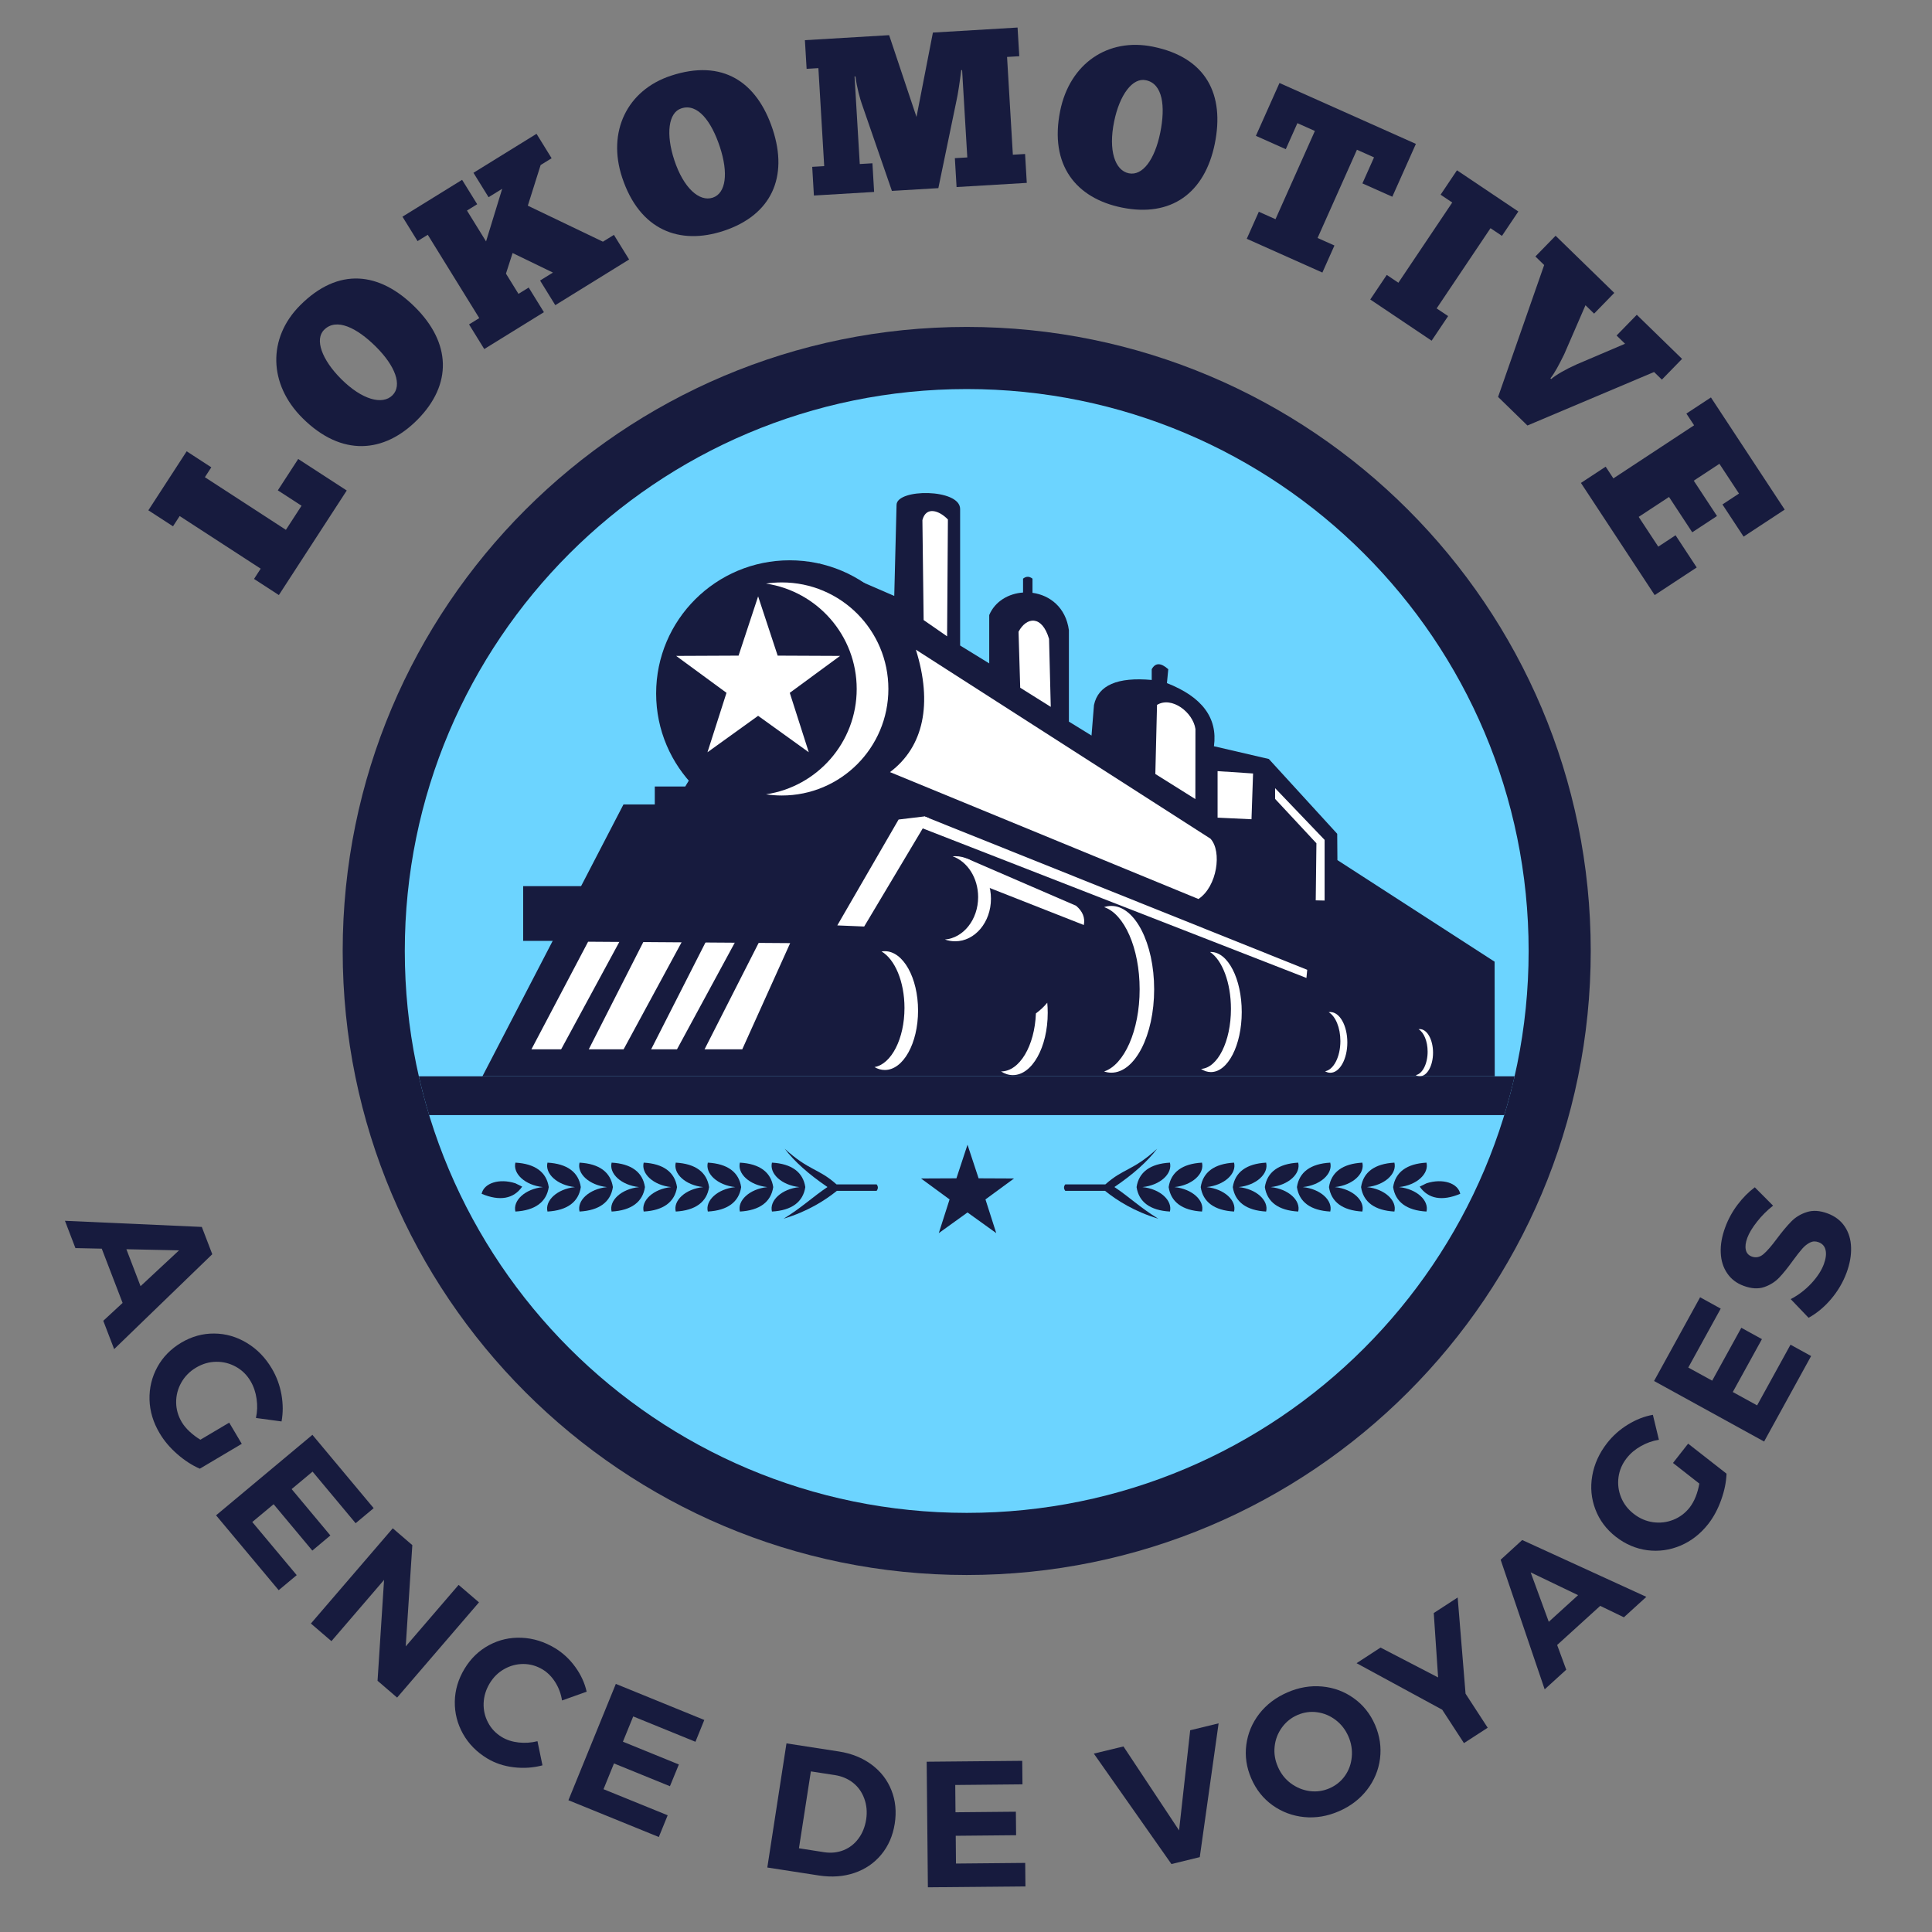 <svg xmlns="http://www.w3.org/2000/svg" xmlns:xlink="http://www.w3.org/1999/xlink" width="500" zoomAndPan="magnify" viewBox="0 0 375 375" height="500" preserveAspectRatio="xMidYMid meet" version="1.0"><rect x="0" y="0" width="375" height="375" fill="#808080" stroke="none"/><defs><g/><clipPath id="4414c73cac"><path d="M 66.516 63.457 L 308.766 63.457 L 308.766 305.707 L 66.516 305.707 Z M 66.516 63.457 " clip-rule="nonzero"/></clipPath></defs><g fill="#171b3e" fill-opacity="1"><g transform="translate(12.656, 237.068)"><g><path d="M 9.5 24.797 L 7.391 19.297 L 11.141 15.828 L 7.094 5.297 L 1.984 5.188 L -0.047 -0.109 L 26.516 1.078 L 28.547 6.375 Z M 22.094 5.625 L 11.875 5.406 L 14.625 12.578 Z M 22.094 5.625 "/></g></g></g><g fill="#171b3e" fill-opacity="1"><g transform="translate(24.208, 266.026)"><g><path d="M 20.281 10.109 L 22.719 14.219 L 14.578 19.047 C 13.098 18.41 11.641 17.469 10.203 16.219 C 8.773 14.969 7.633 13.617 6.781 12.172 C 5.531 10.078 4.875 7.898 4.812 5.641 C 4.758 3.379 5.266 1.273 6.328 -0.672 C 7.398 -2.629 8.953 -4.211 10.984 -5.422 C 13.004 -6.617 15.129 -7.207 17.359 -7.188 C 19.598 -7.176 21.707 -6.57 23.688 -5.375 C 25.664 -4.188 27.285 -2.531 28.547 -0.406 C 29.473 1.156 30.098 2.844 30.422 4.656 C 30.742 6.477 30.75 8.219 30.438 9.875 L 25.469 9.203 C 25.738 7.992 25.781 6.754 25.594 5.484 C 25.414 4.211 25.023 3.066 24.422 2.047 C 23.703 0.828 22.75 -0.102 21.562 -0.75 C 20.375 -1.406 19.102 -1.723 17.75 -1.703 C 16.395 -1.691 15.098 -1.316 13.859 -0.578 C 12.629 0.148 11.672 1.117 10.984 2.328 C 10.305 3.535 9.973 4.816 9.984 6.172 C 9.992 7.523 10.359 8.805 11.078 10.016 C 11.453 10.641 11.957 11.25 12.594 11.844 C 13.227 12.438 13.926 12.961 14.688 13.422 Z M 20.281 10.109 "/></g></g></g><g fill="#171b3e" fill-opacity="1"><g transform="translate(40.217, 292.062)"><g><path d="M 1.719 2.062 L 20.422 -13.562 L 32.312 0.672 L 28.812 3.594 L 20.453 -6.422 L 16.391 -3.031 L 23.906 5.969 L 20.406 8.906 L 12.891 -0.094 L 8.75 3.359 L 17.375 13.672 L 13.875 16.594 Z M 1.719 2.062 "/></g></g></g><g fill="#171b3e" fill-opacity="1"><g transform="translate(58.313, 313.376)"><g><path d="M 20.438 6.188 L 30.703 -5.75 L 34.656 -2.359 L 18.766 16.125 L 14.969 12.859 L 16.234 -6.719 L 6.016 5.172 L 2.031 1.75 L 17.922 -16.734 L 21.719 -13.469 Z M 20.438 6.188 "/></g></g></g><g fill="#171b3e" fill-opacity="1"><g transform="translate(83.043, 333.919)"><g><path d="M 26.047 -3.859 C 25.848 -5.141 25.414 -6.312 24.75 -7.375 C 24.082 -8.445 23.258 -9.281 22.281 -9.875 C 21.102 -10.582 19.852 -10.938 18.531 -10.938 C 17.219 -10.938 15.984 -10.609 14.828 -9.953 C 13.672 -9.305 12.727 -8.379 12 -7.172 C 11.27 -5.953 10.879 -4.672 10.828 -3.328 C 10.785 -1.992 11.07 -0.742 11.688 0.422 C 12.301 1.598 13.195 2.539 14.375 3.25 C 15.312 3.812 16.395 4.16 17.625 4.297 C 18.863 4.43 20.082 4.348 21.281 4.047 L 22.25 8.734 C 20.445 9.211 18.586 9.336 16.672 9.109 C 14.766 8.879 13.055 8.312 11.547 7.406 C 9.492 6.164 7.922 4.57 6.828 2.625 C 5.734 0.676 5.203 -1.406 5.234 -3.625 C 5.266 -5.852 5.895 -7.984 7.125 -10.016 C 8.332 -12.016 9.914 -13.539 11.875 -14.594 C 13.832 -15.645 15.938 -16.125 18.188 -16.031 C 20.445 -15.938 22.613 -15.266 24.688 -14.016 C 26.207 -13.098 27.516 -11.883 28.609 -10.375 C 29.703 -8.875 30.441 -7.27 30.828 -5.562 Z M 26.047 -3.859 "/></g></g></g><g fill="#171b3e" fill-opacity="1"><g transform="translate(107.845, 348.407)"><g><path d="M 2.484 1.016 L 11.688 -21.562 L 28.859 -14.562 L 27.141 -10.328 L 15.062 -15.25 L 13.062 -10.344 L 23.922 -5.922 L 22.188 -1.703 L 11.328 -6.125 L 9.297 -1.125 L 21.75 3.938 L 20.031 8.156 Z M 2.484 1.016 "/></g></g></g><g fill="#171b3e" fill-opacity="1"><g transform="translate(133.296, 358.121)"><g/></g></g><g fill="#171b3e" fill-opacity="1"><g transform="translate(146.279, 362.076)"><g><path d="M 16.578 -22.109 C 19.035 -21.723 21.148 -20.867 22.922 -19.547 C 24.691 -18.223 25.969 -16.566 26.75 -14.578 C 27.539 -12.598 27.754 -10.441 27.391 -8.109 C 27.023 -5.773 26.156 -3.773 24.781 -2.109 C 23.414 -0.453 21.68 0.734 19.578 1.453 C 17.473 2.172 15.164 2.336 12.656 1.953 L 2.656 0.406 L 6.375 -23.688 Z M 13.703 -2.562 C 15.035 -2.363 16.285 -2.492 17.453 -2.953 C 18.617 -3.422 19.582 -4.172 20.344 -5.203 C 21.113 -6.234 21.613 -7.473 21.844 -8.922 C 22.062 -10.359 21.941 -11.703 21.484 -12.953 C 21.035 -14.203 20.316 -15.223 19.328 -16.016 C 18.336 -16.805 17.156 -17.312 15.781 -17.531 L 11.109 -18.25 L 8.797 -3.328 Z M 13.703 -2.562 "/></g></g></g><g fill="#171b3e" fill-opacity="1"><g transform="translate(177.414, 366.355)"><g><path d="M 2.688 -0.031 L 2.453 -24.406 L 21 -24.578 L 21.047 -20.016 L 8 -19.891 L 8.047 -14.594 L 19.766 -14.703 L 19.812 -10.141 L 8.094 -10.031 L 8.141 -4.641 L 21.578 -4.766 L 21.625 -0.203 Z M 2.688 -0.031 "/></g></g></g><g fill="#171b3e" fill-opacity="1"><g transform="translate(204.642, 365.483)"><g/></g></g><g fill="#171b3e" fill-opacity="1"><g transform="translate(218.062, 364.062)"><g><path d="M 9.312 -2.25 L -5.75 -23.688 L 0 -25.078 L 10.797 -8.781 L 12.953 -28.219 L 18.469 -29.562 L 14.812 -3.594 Z M 9.312 -2.25 "/></g></g></g><g fill="#171b3e" fill-opacity="1"><g transform="translate(246.876, 356.787)"><g><path d="M 3.016 -28.297 C 5.242 -29.266 7.488 -29.645 9.75 -29.438 C 12.02 -29.227 14.062 -28.473 15.875 -27.172 C 17.695 -25.879 19.078 -24.156 20.016 -22 C 20.941 -19.852 21.266 -17.664 20.984 -15.438 C 20.703 -13.219 19.863 -11.203 18.469 -9.391 C 17.07 -7.586 15.258 -6.203 13.031 -5.234 C 10.789 -4.254 8.535 -3.875 6.266 -4.094 C 4.004 -4.32 1.961 -5.082 0.141 -6.375 C -1.68 -7.676 -3.062 -9.41 -4 -11.578 C -4.938 -13.734 -5.258 -15.914 -4.969 -18.125 C -4.676 -20.344 -3.836 -22.348 -2.453 -24.141 C -1.066 -25.93 0.754 -27.316 3.016 -28.297 Z M 4.969 -23.906 C 3.738 -23.375 2.727 -22.562 1.938 -21.469 C 1.145 -20.375 0.676 -19.148 0.531 -17.797 C 0.383 -16.453 0.598 -15.129 1.172 -13.828 C 1.742 -12.516 2.578 -11.453 3.672 -10.641 C 4.773 -9.828 5.988 -9.328 7.312 -9.141 C 8.645 -8.961 9.926 -9.141 11.156 -9.672 C 12.406 -10.211 13.41 -11.02 14.172 -12.094 C 14.93 -13.164 15.375 -14.383 15.5 -15.75 C 15.633 -17.113 15.414 -18.453 14.844 -19.766 C 14.27 -21.066 13.445 -22.125 12.375 -22.938 C 11.301 -23.758 10.109 -24.258 8.797 -24.438 C 7.492 -24.625 6.219 -24.445 4.969 -23.906 Z M 4.969 -23.906 "/></g></g></g><g fill="#171b3e" fill-opacity="1"><g transform="translate(276.683, 343.198)"><g><path d="M 1.609 -30.109 L 6.25 -33.125 L 7.781 -14.453 L 12.078 -7.844 L 7.469 -4.859 L 3.25 -11.344 L -13.375 -20.375 L -8.719 -23.406 L 2.453 -17.609 Z M 1.609 -30.109 "/></g></g></g><g fill="#171b3e" fill-opacity="1"><g transform="translate(299.898, 327.823)"><g><path d="M 19.656 -17.875 L 15.297 -13.906 L 10.703 -16.125 L 2.344 -8.531 L 4.109 -3.734 L -0.078 0.078 L -8.625 -25.078 L -4.438 -28.906 Z M -2.797 -22.625 L 0.719 -13.031 L 6.406 -18.203 Z M -2.797 -22.625 "/></g></g></g><g fill="#171b3e" fill-opacity="1"><g transform="translate(322.681, 306.538)"><g><path d="M 2.047 -22.578 L 4.984 -26.328 L 12.438 -20.5 C 12.383 -18.883 12.035 -17.18 11.391 -15.391 C 10.754 -13.609 9.922 -12.055 8.891 -10.734 C 7.379 -8.816 5.582 -7.414 3.5 -6.531 C 1.414 -5.656 -0.727 -5.359 -2.938 -5.641 C -5.145 -5.93 -7.18 -6.801 -9.047 -8.25 C -10.898 -9.695 -12.223 -11.469 -13.016 -13.562 C -13.816 -15.656 -14.02 -17.836 -13.625 -20.109 C -13.227 -22.379 -12.266 -24.492 -10.734 -26.453 C -9.617 -27.879 -8.273 -29.07 -6.703 -30.031 C -5.129 -31 -3.516 -31.629 -1.859 -31.922 L -0.688 -27.078 C -1.906 -26.891 -3.07 -26.477 -4.188 -25.844 C -5.301 -25.219 -6.223 -24.438 -6.953 -23.5 C -7.828 -22.383 -8.352 -21.148 -8.531 -19.797 C -8.707 -18.453 -8.539 -17.156 -8.031 -15.906 C -7.531 -14.656 -6.711 -13.586 -5.578 -12.703 C -4.441 -11.816 -3.191 -11.273 -1.828 -11.078 C -0.461 -10.891 0.848 -11.047 2.109 -11.547 C 3.367 -12.047 4.43 -12.848 5.297 -13.953 C 5.742 -14.535 6.129 -15.227 6.453 -16.031 C 6.773 -16.844 7.008 -17.691 7.156 -18.578 Z M 2.047 -22.578 "/></g></g></g><g fill="#171b3e" fill-opacity="1"><g transform="translate(341.115, 282.159)"><g><path d="M 1.297 -2.359 L -20.062 -14.109 L -11.125 -30.359 L -7.125 -28.156 L -13.422 -16.719 L -8.781 -14.172 L -3.125 -24.438 L 0.875 -22.234 L -4.781 -11.969 L -0.062 -9.375 L 6.422 -21.156 L 10.422 -18.953 Z M 1.297 -2.359 "/></g></g></g><g fill="#171b3e" fill-opacity="1"><g transform="translate(354.152, 257.673)"><g><path d="M -10 -23.656 C -11.164 -22.738 -12.203 -21.703 -13.109 -20.547 C -14.023 -19.391 -14.656 -18.344 -15 -17.406 C -15.332 -16.52 -15.43 -15.754 -15.297 -15.109 C -15.16 -14.461 -14.773 -14.02 -14.141 -13.781 C -13.336 -13.488 -12.582 -13.641 -11.875 -14.234 C -11.176 -14.828 -10.305 -15.828 -9.266 -17.234 C -8.234 -18.617 -7.301 -19.734 -6.469 -20.578 C -5.645 -21.422 -4.641 -22.031 -3.453 -22.406 C -2.266 -22.789 -0.926 -22.707 0.562 -22.156 C 2.031 -21.613 3.148 -20.758 3.922 -19.594 C 4.691 -18.438 5.098 -17.082 5.141 -15.531 C 5.191 -13.988 4.898 -12.359 4.266 -10.641 C 3.578 -8.785 2.578 -7.082 1.266 -5.531 C -0.047 -3.988 -1.504 -2.773 -3.109 -1.891 L -6.578 -5.516 C -5.109 -6.273 -3.781 -7.285 -2.594 -8.547 C -1.414 -9.816 -0.598 -11.07 -0.141 -12.312 C 0.254 -13.395 0.363 -14.305 0.188 -15.047 C 0.02 -15.785 -0.43 -16.289 -1.172 -16.562 C -1.754 -16.781 -2.305 -16.758 -2.828 -16.5 C -3.359 -16.238 -3.859 -15.844 -4.328 -15.312 C -4.797 -14.781 -5.391 -14.023 -6.109 -13.047 C -7.117 -11.641 -8.02 -10.52 -8.812 -9.688 C -9.613 -8.852 -10.594 -8.238 -11.75 -7.844 C -12.906 -7.457 -14.227 -7.539 -15.719 -8.094 C -17.082 -8.594 -18.145 -9.406 -18.906 -10.531 C -19.676 -11.656 -20.094 -12.984 -20.156 -14.516 C -20.227 -16.047 -19.938 -17.695 -19.281 -19.469 C -18.707 -21.031 -17.91 -22.488 -16.891 -23.844 C -15.867 -25.195 -14.754 -26.32 -13.547 -27.219 Z M -10 -23.656 "/></g></g></g><g fill="#171b3e" fill-opacity="1"><g transform="translate(53.537, 116.406)"><g><path d="M -24.742 -17.355 L -19.957 -14.25 L -18.664 -16.242 L -2.938 -6.027 L -4.23 -4.035 L 0.59 -0.906 L 13.766 -21.199 L 4.344 -27.316 L 0.391 -21.23 L 4.992 -18.242 L 1.957 -13.566 L -13.77 -23.781 L -12.523 -25.699 L -17.305 -28.809 Z M -24.742 -17.355 "/></g></g></g><g fill="#171b3e" fill-opacity="1"><g transform="translate(69.074, 92.376)"><g><path d="M 11.918 -10.875 C 18.805 -17.801 18.418 -25.863 11.496 -32.75 C 4.605 -39.609 -3.371 -40.598 -10.84 -33.094 C -17.148 -26.754 -16.973 -17.801 -10.355 -11.219 C -2.699 -3.598 5.551 -4.477 11.918 -10.875 Z M 7.109 -15.66 C 5.16 -13.699 1.184 -14.789 -2.828 -18.785 C -6.625 -22.562 -8.043 -26.531 -6.152 -28.367 C -3.805 -30.727 0.172 -28.781 3.879 -25.094 C 7.676 -21.316 9.031 -17.59 7.109 -15.66 Z M 7.109 -15.66 "/></g></g></g><g fill="#171b3e" fill-opacity="1"><g transform="translate(93.077, 68.317)"><g><path d="M -0.453 -28.676 L -3.383 -33.414 L -14.961 -26.258 L -12.031 -21.52 L -10.047 -22.746 L -0.051 -6.574 L -2.035 -5.348 L 0.918 -0.566 L 12.496 -7.723 L 9.543 -12.504 L 7.559 -11.277 L 5.129 -15.207 L 6.418 -19.203 L 14.246 -15.41 L 11.75 -13.867 L 14.703 -9.086 L 29.035 -17.949 L 26.082 -22.727 L 23.949 -21.406 L 9.371 -28.395 L 11.859 -36.285 L 13.992 -37.602 L 11.062 -42.344 L -1.18 -34.777 L 1.754 -30.039 L 4.398 -31.672 L 1.266 -21.457 L -2.438 -27.449 Z M -0.453 -28.676 "/></g></g></g><g fill="#171b3e" fill-opacity="1"><g transform="translate(124.926, 49.126)"><g><path d="M 15.547 -4.32 C 24.816 -7.387 28.113 -14.758 25.051 -24.027 C 21.996 -33.258 15.328 -37.742 5.277 -34.422 C -3.215 -31.613 -7.102 -23.547 -4.172 -14.684 C -0.781 -4.43 6.973 -1.484 15.547 -4.32 Z M 13.418 -10.762 C 10.793 -9.895 7.738 -12.66 5.961 -18.035 C 4.277 -23.121 4.809 -27.301 7.324 -28.09 C 10.48 -29.133 13.152 -25.602 14.793 -20.637 C 16.477 -15.551 16 -11.617 13.418 -10.762 Z M 13.418 -10.762 "/></g></g></g><g fill="#171b3e" fill-opacity="1"><g transform="translate(156.9, 38.013)"><g><path d="M 29.848 -24.41 L 29.996 -21.863 L 30.852 -7.457 L 28.438 -7.316 L 28.77 -1.707 L 42.398 -2.516 L 42.066 -8.125 L 39.695 -7.984 L 38.57 -26.961 L 40.941 -27.102 L 40.609 -32.668 L 24.176 -31.691 L 20.992 -15.312 L 15.68 -31.188 L -0.668 -30.215 L -0.336 -24.652 L 1.949 -24.789 L 3.078 -5.766 L 0.75 -5.629 L 1.078 -0.062 L 12.766 -0.758 L 12.438 -6.32 L 9.98 -6.176 L 8.969 -23.172 L 9.145 -23.18 C 9.398 -21.031 10.105 -18.605 10.367 -17.887 L 16.219 -0.961 L 25.234 -1.496 L 28.766 -18.547 C 29.008 -19.555 29.445 -22.438 29.676 -24.398 Z M 29.848 -24.41 "/></g></g></g><g fill="#171b3e" fill-opacity="1"><g transform="translate(202.109, 36.308)"><g><path d="M 15.637 3.977 C 25.207 5.926 31.73 1.168 33.68 -8.402 C 35.617 -17.93 32.059 -25.137 21.684 -27.246 C 12.918 -29.031 5.539 -23.961 3.676 -14.816 C 1.523 -4.23 6.789 2.176 15.637 3.977 Z M 16.992 -2.672 C 14.281 -3.223 13.008 -7.141 14.137 -12.688 C 15.203 -17.938 17.742 -21.305 20.316 -20.734 C 23.574 -20.07 24.137 -15.68 23.094 -10.555 C 22.023 -5.305 19.66 -2.129 16.992 -2.672 Z M 16.992 -2.672 "/></g></g></g><g fill="#171b3e" fill-opacity="1"><g transform="translate(235.445, 43.425)"><g><path d="M 39.379 -15.496 L 12.902 -27.316 L 8.324 -17.059 L 14.125 -14.469 L 16.379 -19.52 L 19.773 -18.004 L 12.129 -0.879 L 8.891 -2.324 L 6.551 2.922 L 21.227 9.477 L 23.57 4.227 L 20.297 2.766 L 27.938 -14.359 L 31.254 -12.879 L 29 -7.828 L 34.801 -5.238 Z M 39.379 -15.496 "/></g></g></g><g fill="#171b3e" fill-opacity="1"><g transform="translate(265.068, 57.53)"><g><path d="M 17.73 -24.477 L 14.551 -19.738 L 16.812 -18.223 L 6.359 -2.652 L 4.102 -4.168 L 0.898 0.602 L 12.809 8.598 L 16.012 3.824 L 13.785 2.332 L 24.238 -13.238 L 26.461 -11.746 L 29.641 -16.48 Z M 17.73 -24.477 "/></g></g></g><g fill="#171b3e" fill-opacity="1"><g transform="translate(281.179, 67.699)"><g><path d="M 19.754 5.727 C 20.535 4.797 21.461 3.043 22.441 1.043 L 26.562 -8.453 L 28.234 -6.824 L 32.152 -10.848 L 20.762 -21.941 L 16.84 -17.918 L 18.543 -16.258 L 9.598 9.344 L 15.293 14.891 L 39.875 4.508 L 41.391 5.984 L 45.309 1.961 L 36.52 -6.598 L 32.598 -2.574 L 34.242 -0.977 L 24.852 3.027 C 22.727 3.973 20.816 5.07 19.91 5.875 Z M 19.754 5.727 "/></g></g></g><g fill="#171b3e" fill-opacity="1"><g transform="translate(306.264, 92.835)"><g><path d="M 25.828 -15.691 L 21.062 -12.559 L 22.559 -10.285 L 6.891 0.02 L 5.395 -2.254 L 0.594 0.902 L 14.91 22.672 L 23.066 17.309 L 18.961 11.062 L 15.605 13.27 L 11.805 7.492 L 17.691 3.625 L 22.199 10.484 L 27.004 7.324 L 22.492 0.465 L 27.473 -2.809 L 31.273 2.965 L 28.059 5.078 L 32.168 11.324 L 40.145 6.078 Z M 25.828 -15.691 "/></g></g></g><g clip-path="url(#4414c73cac)"><path fill="#171b3e" d="M 187.641 63.457 C 254.535 63.457 308.762 117.684 308.762 184.582 C 308.762 251.477 254.535 305.707 187.641 305.707 C 120.742 305.707 66.516 251.477 66.516 184.582 C 66.516 117.684 120.742 63.457 187.641 63.457 " fill-opacity="1" fill-rule="nonzero"/></g><path fill="#ffffff" d="M 221.539 129.859 L 221.539 129.387 L 221.781 128.941 C 223.43 125.898 226.281 126.766 228.105 128.402 L 228.863 129.078 L 228.645 131.312 C 234.426 133.938 237.77 137.906 237.75 143.273 L 247.344 145.508 L 261.555 161.051 L 261.594 165.848 L 290.074 184.254 L 290.137 210.914 L 90.336 210.914 L 103.969 184.637 L 99.539 184.637 L 99.539 169.988 L 111.566 169.988 L 119.793 154.129 L 125.086 154.129 L 125.086 150.652 L 131.867 150.652 C 127.922 147.957 125.348 141.574 125.348 134.598 C 125.348 119.207 137.859 106.742 153.281 106.742 C 155.418 106.742 157.5 106.984 159.5 107.438 C 162.848 108.195 165.965 109.551 168.73 111.387 L 171.641 112.645 L 172.008 97.957 C 172.039 95.711 174.141 94.707 175.309 94.316 C 176.754 93.828 178.551 93.645 180.25 93.699 C 181.949 93.754 183.77 94.051 185.238 94.699 C 186.621 95.305 188.367 96.562 188.367 98.789 L 188.367 124.168 L 189.996 125.172 L 189.996 118.977 L 190.152 118.602 C 191.363 115.73 193.855 113.977 196.562 113.301 L 196.562 110.305 C 198.559 109.445 200.508 109.445 202.414 110.305 L 202.414 113.461 C 205.859 114.531 208.844 117.387 209.465 122.074 L 209.48 122.203 L 209.48 138.941 L 210.125 139.34 L 210.344 136.559 L 210.375 136.43 C 211.422 131.516 215.82 129.758 221.539 129.859 " fill-opacity="1" fill-rule="nonzero"/><path fill="#6cd4ff" d="M 78.57 184.582 C 78.57 124.344 127.402 75.516 187.641 75.516 C 247.875 75.516 296.707 124.344 296.707 184.582 C 296.707 244.816 247.875 293.648 187.641 293.648 C 127.402 293.648 78.57 244.816 78.57 184.582 " fill-opacity="1" fill-rule="nonzero"/><path fill="#171b3e" d="M 290.102 186.664 L 290.129 208.906 L 93.641 208.906 L 121.016 156.141 L 127.094 156.141 L 127.094 152.664 L 133.004 152.664 L 159.059 109.398 L 173.574 115.668 L 174.02 98.008 C 174.02 94.809 186.359 94.809 186.359 98.789 L 186.359 125.293 L 192.008 128.766 L 192.008 119.383 C 193.133 116.699 195.777 115.203 198.574 115.008 L 198.574 112.316 C 199.176 111.836 199.789 111.836 200.406 112.316 L 200.406 115.066 C 203.746 115.52 206.883 117.875 207.473 122.336 L 207.473 140.062 L 211.863 142.77 L 212.34 136.848 C 213.16 133 216.898 131.379 223.547 131.98 L 223.547 129.898 C 224.25 128.605 225.32 128.605 226.762 129.898 L 226.5 132.59 C 233.336 135.266 236.379 139.352 235.625 144.844 L 246.281 147.32 L 259.551 161.84 L 259.59 166.945 L 290.102 186.664 " fill-opacity="1" fill-rule="nonzero"/><path fill="#171b3e" d="M 127.355 134.598 C 127.355 120.324 138.965 108.754 153.281 108.754 C 167.598 108.754 179.207 120.324 179.207 134.598 C 179.207 148.871 167.598 160.445 153.281 160.445 C 138.965 160.445 127.355 148.871 127.355 134.598 " fill-opacity="1" fill-rule="nonzero"/><path fill="#ffffff" d="M 172.434 133.727 C 172.434 122.305 163.176 113.047 151.754 113.047 C 150.711 113.047 149.684 113.125 148.68 113.273 C 158.641 114.762 166.285 123.352 166.285 133.727 C 166.285 144.102 158.641 152.691 148.68 154.176 C 149.684 154.328 150.711 154.406 151.754 154.406 C 163.176 154.406 172.434 145.148 172.434 133.727 " fill-opacity="1" fill-rule="nonzero"/><path fill="#ffffff" d="M 234.949 162.785 L 177.773 126.105 C 181.062 136.602 179.266 144.977 172.746 149.867 L 232.617 174.496 C 236.254 172.094 237.23 165.238 234.949 162.785 " fill-opacity="1" fill-rule="evenodd"/><path fill="#ffffff" d="M 183.988 100.832 C 182.32 99.09 179.746 98.203 179.039 100.949 L 179.277 120.355 L 183.832 123.512 L 183.988 100.832 " fill-opacity="1" fill-rule="evenodd"/><path fill="#ffffff" d="M 203.953 137.203 L 198.023 133.488 L 197.699 122.617 C 199.234 119.738 202.234 119.32 203.621 124.008 L 203.953 137.203 " fill-opacity="1" fill-rule="evenodd"/><path fill="#ffffff" d="M 232.02 155.102 L 224.25 150.23 L 224.578 136.82 C 227.43 135.09 231.559 138.25 232.035 141.5 L 232.02 155.102 " fill-opacity="1" fill-rule="evenodd"/><path fill="#ffffff" d="M 114.152 182.785 L 103.152 203.668 L 144.074 203.668 L 153.371 183.059 L 114.152 182.785 " fill-opacity="1" fill-rule="evenodd"/><path fill="#171b3e" d="M 121.312 180.793 L 108.555 204.344 L 113.938 204.344 L 126.117 180.387 L 121.312 180.793 " fill-opacity="1" fill-rule="evenodd"/><path fill="#171b3e" d="M 133.234 181.164 L 120.477 204.715 L 125.855 204.715 L 138.039 180.758 L 133.234 181.164 " fill-opacity="1" fill-rule="evenodd"/><path fill="#171b3e" d="M 143.629 181.109 L 130.867 204.664 L 136.25 204.664 L 148.43 180.703 L 143.629 181.109 " fill-opacity="1" fill-rule="evenodd"/><path fill="#ffffff" d="M 171.109 184.68 C 171.32 184.645 171.531 184.625 171.746 184.625 C 175.309 184.625 178.195 189.785 178.195 196.156 C 178.195 202.523 175.309 207.684 171.746 207.684 C 171.047 207.684 170.371 207.488 169.742 207.117 C 173.004 206.547 175.559 201.629 175.559 195.645 C 175.559 190.523 173.691 186.188 171.109 184.68 " fill-opacity="1" fill-rule="nonzero"/><path fill="#ffffff" d="M 203.273 194.625 C 203.332 195.266 203.363 195.922 203.363 196.59 C 203.363 203.266 200.332 208.68 196.598 208.68 C 195.789 208.68 195.016 208.43 194.301 207.965 C 197.902 207.965 200.832 202.996 201.07 196.703 C 201.945 196.051 202.68 195.359 203.273 194.625 " fill-opacity="1" fill-rule="nonzero"/><path fill="#ffffff" d="M 214.305 176.07 C 214.766 175.918 215.234 175.84 215.715 175.84 C 220.301 175.84 224.02 183.086 224.02 192.023 C 224.02 200.961 220.301 208.207 215.715 208.207 C 215.234 208.207 214.766 208.125 214.305 207.973 C 218.223 206.668 221.203 200.023 221.203 192.023 C 221.203 184.02 218.223 177.375 214.305 176.07 " fill-opacity="1" fill-rule="nonzero"/><path fill="#ffffff" d="M 234.863 184.781 L 235.035 184.777 C 238.34 184.777 241.02 189.996 241.02 196.434 C 241.02 202.871 238.34 208.09 235.035 208.09 C 234.363 208.09 233.719 207.875 233.117 207.477 C 236.34 207.297 238.926 202.152 238.926 195.828 C 238.926 190.695 237.227 186.34 234.863 184.781 " fill-opacity="1" fill-rule="nonzero"/><path fill="#ffffff" d="M 243.219 150.133 L 242.914 159.016 L 236.332 158.707 L 236.332 149.676 L 243.219 150.133 " fill-opacity="1" fill-rule="evenodd"/><path fill="#ffffff" d="M 180.289 158.805 L 167.738 179.836 L 162.52 179.621 L 174.418 159.07 L 179.445 158.465 L 180.289 158.805 " fill-opacity="1" fill-rule="evenodd"/><path fill="#ffffff" d="M 179.445 158.465 L 253.73 188.238 L 253.578 189.82 L 178.711 160.637 L 179.445 158.465 " fill-opacity="1" fill-rule="evenodd"/><path fill="#ffffff" d="M 184.902 166.207 C 185.066 166.191 185.23 166.184 185.398 166.184 C 189.234 166.184 192.344 169.883 192.344 174.445 C 192.344 179.004 189.234 182.703 185.398 182.703 C 184.707 182.703 184.039 182.582 183.41 182.359 C 187.012 182.055 189.855 178.48 189.855 174.121 C 189.855 170.383 187.766 167.223 184.902 166.207 " fill-opacity="1" fill-rule="nonzero"/><path fill="#ffffff" d="M 187.656 166.633 L 208.855 175.801 C 210.145 176.883 210.648 178.129 210.367 179.543 L 191.531 172.133 L 187.656 166.633 " fill-opacity="1" fill-rule="evenodd"/><path fill="#ffffff" d="M 257.105 174.797 L 257.105 163.02 L 247.496 152.98 L 247.496 155.066 L 255.516 163.68 L 255.383 174.758 L 257.105 174.797 " fill-opacity="1" fill-rule="evenodd"/><path fill="#ffffff" d="M 257.895 196.465 C 258.004 196.445 258.109 196.438 258.219 196.438 C 260.039 196.438 261.516 199.074 261.516 202.332 C 261.516 205.582 260.039 208.223 258.219 208.223 C 257.859 208.223 257.516 208.121 257.195 207.934 C 258.863 207.641 260.168 205.125 260.168 202.066 C 260.168 199.453 259.215 197.234 257.895 196.465 " fill-opacity="1" fill-rule="nonzero"/><path fill="#ffffff" d="M 275.336 199.77 C 275.418 199.754 275.504 199.75 275.59 199.75 C 277.004 199.75 278.152 201.797 278.152 204.328 C 278.152 206.855 277.004 208.906 275.59 208.906 C 275.312 208.906 275.043 208.828 274.793 208.68 C 276.09 208.453 277.102 206.5 277.102 204.125 C 277.102 202.09 276.359 200.367 275.336 199.77 " fill-opacity="1" fill-rule="nonzero"/><path fill="#171b3e" d="M 156.961 172 L 101.547 172 L 101.547 182.625 L 156.961 182.625 L 156.961 172 " fill-opacity="1" fill-rule="evenodd"/><path fill="#171b3e" d="M 155.168 230.414 C 151.707 230.77 149.305 233.035 149.836 235.16 C 153.688 234.945 155.879 233.289 156.309 230.414 C 155.879 227.535 153.688 225.879 149.836 225.668 C 149.305 227.793 151.707 230.055 155.168 230.414 " fill-opacity="1" fill-rule="evenodd"/><path fill="#171b3e" d="M 143.613 235.16 C 147.461 234.945 149.652 233.289 150.082 230.414 C 149.652 227.535 147.461 225.879 143.613 225.668 C 143.082 227.793 145.484 230.055 148.945 230.414 C 145.484 230.77 143.082 233.035 143.613 235.16 " fill-opacity="1" fill-rule="evenodd"/><path fill="#171b3e" d="M 137.387 235.16 C 141.238 234.945 143.43 233.289 143.859 230.414 C 143.43 227.535 141.238 225.879 137.387 225.668 C 136.855 227.793 139.258 230.055 142.719 230.414 C 139.258 230.77 136.855 233.035 137.387 235.16 " fill-opacity="1" fill-rule="evenodd"/><path fill="#171b3e" d="M 131.164 235.16 C 135.012 234.945 137.203 233.289 137.633 230.414 C 137.203 227.535 135.012 225.879 131.164 225.668 C 130.633 227.793 133.031 230.055 136.496 230.414 C 133.031 230.77 130.633 233.035 131.164 235.16 " fill-opacity="1" fill-rule="evenodd"/><path fill="#171b3e" d="M 124.938 235.16 C 128.789 234.945 130.98 233.289 131.41 230.414 C 130.98 227.535 128.789 225.879 124.938 225.668 C 124.406 227.793 126.809 230.055 130.27 230.414 C 126.809 230.77 124.406 233.035 124.938 235.16 " fill-opacity="1" fill-rule="evenodd"/><path fill="#171b3e" d="M 118.715 235.16 C 122.562 234.945 124.754 233.289 125.184 230.414 C 124.754 227.535 122.562 225.879 118.715 225.668 C 118.18 227.793 120.582 230.055 124.047 230.414 C 120.582 230.77 118.18 233.035 118.715 235.16 " fill-opacity="1" fill-rule="evenodd"/><path fill="#171b3e" d="M 112.488 235.16 C 116.336 234.945 118.531 233.289 118.961 230.414 C 118.531 227.535 116.336 225.879 112.488 225.668 C 111.957 227.793 114.359 230.055 117.82 230.414 C 114.359 230.77 111.957 233.035 112.488 235.16 " fill-opacity="1" fill-rule="evenodd"/><path fill="#171b3e" d="M 106.266 235.16 C 110.113 234.945 112.309 233.289 112.734 230.414 C 112.309 227.535 110.113 225.879 106.266 225.668 C 105.734 227.793 108.137 230.055 111.598 230.414 C 108.137 230.77 105.734 233.035 106.266 235.16 " fill-opacity="1" fill-rule="evenodd"/><path fill="#171b3e" d="M 105.371 230.414 C 101.91 230.77 99.512 233.035 100.039 235.16 C 103.891 234.945 106.082 233.289 106.512 230.414 C 106.082 227.535 103.891 225.879 100.039 225.668 C 99.512 227.793 101.91 230.055 105.371 230.414 " fill-opacity="1" fill-rule="evenodd"/><path fill="#171b3e" d="M 93.484 231.715 C 93.926 229.648 96.875 228.664 100.023 229.672 L 101.355 230.324 C 99.707 232.691 97.02 233.203 93.484 231.715 " fill-opacity="1" fill-rule="evenodd"/><path fill="#171b3e" d="M 152.312 222.965 C 157.059 227.297 158.816 226.719 162.367 229.887 L 170.148 229.887 C 170.473 230.289 170.473 230.711 170.148 231.145 L 162.434 231.145 C 160.09 233.023 156.727 235.16 152.102 236.547 C 155.582 234.426 157.766 232.297 160.613 230.402 C 156.934 227.902 154.168 225.422 152.312 222.965 " fill-opacity="1" fill-rule="evenodd"/><path fill="#171b3e" d="M 221.75 230.414 C 225.211 230.77 227.613 233.035 227.082 235.16 C 223.23 234.945 221.039 233.289 220.609 230.414 C 221.039 227.535 223.23 225.879 227.082 225.668 C 227.613 227.793 225.211 230.055 221.75 230.414 " fill-opacity="1" fill-rule="evenodd"/><path fill="#171b3e" d="M 233.305 235.16 C 229.457 234.945 227.266 233.289 226.836 230.414 C 227.266 227.535 229.457 225.879 233.305 225.668 C 233.836 227.793 231.434 230.055 227.973 230.414 C 231.434 230.77 233.836 233.035 233.305 235.16 " fill-opacity="1" fill-rule="evenodd"/><path fill="#171b3e" d="M 239.531 235.16 C 235.684 234.945 233.488 233.289 233.059 230.414 C 233.488 227.535 235.684 225.879 239.531 225.668 C 240.062 227.793 237.66 230.055 234.199 230.414 C 237.66 230.77 240.062 233.035 239.531 235.16 " fill-opacity="1" fill-rule="evenodd"/><path fill="#171b3e" d="M 245.754 235.16 C 241.906 234.945 239.715 233.289 239.285 230.414 C 239.715 227.535 241.906 225.879 245.754 225.668 C 246.285 227.793 243.887 230.055 240.422 230.414 C 243.887 230.77 246.285 233.035 245.754 235.16 " fill-opacity="1" fill-rule="evenodd"/><path fill="#171b3e" d="M 251.98 235.16 C 248.129 234.945 245.938 233.289 245.508 230.414 C 245.938 227.535 248.129 225.879 251.98 225.668 C 252.512 227.793 250.109 230.055 246.648 230.414 C 250.109 230.77 252.512 233.035 251.98 235.16 " fill-opacity="1" fill-rule="evenodd"/><path fill="#171b3e" d="M 258.203 235.16 C 254.355 234.945 252.164 233.289 251.734 230.414 C 252.164 227.535 254.355 225.879 258.203 225.668 C 258.734 227.793 256.336 230.055 252.871 230.414 C 256.336 230.77 258.734 233.035 258.203 235.16 " fill-opacity="1" fill-rule="evenodd"/><path fill="#171b3e" d="M 264.43 235.16 C 260.578 234.945 258.387 233.289 257.957 230.414 C 258.387 227.535 260.578 225.879 264.43 225.668 C 264.961 227.793 262.559 230.055 259.098 230.414 C 262.559 230.77 264.961 233.035 264.43 235.16 " fill-opacity="1" fill-rule="evenodd"/><path fill="#171b3e" d="M 270.652 235.16 C 266.801 234.945 264.609 233.289 264.184 230.414 C 264.609 227.535 266.801 225.879 270.652 225.668 C 271.184 227.793 268.781 230.055 265.32 230.414 C 268.781 230.77 271.184 233.035 270.652 235.16 " fill-opacity="1" fill-rule="evenodd"/><path fill="#171b3e" d="M 271.543 230.414 C 275.008 230.77 277.406 233.035 276.879 235.16 C 273.027 234.945 270.836 233.289 270.406 230.414 C 270.836 227.535 273.027 225.879 276.879 225.668 C 277.406 227.793 275.008 230.055 271.543 230.414 " fill-opacity="1" fill-rule="evenodd"/><path fill="#171b3e" d="M 283.434 231.715 C 282.992 229.648 280.043 228.664 276.895 229.672 L 275.562 230.324 C 277.211 232.691 279.898 233.203 283.434 231.715 " fill-opacity="1" fill-rule="evenodd"/><path fill="#171b3e" d="M 224.605 222.965 C 219.859 227.297 218.102 226.719 214.551 229.887 L 206.77 229.887 C 206.445 230.289 206.445 230.711 206.77 231.145 L 214.488 231.145 C 216.828 233.023 220.191 235.16 224.816 236.547 C 221.336 234.426 219.152 232.297 216.305 230.402 C 219.984 227.902 222.75 225.422 224.605 222.965 " fill-opacity="1" fill-rule="evenodd"/><path fill="#ffffff" d="M 156.984 146.012 L 147.152 138.938 L 137.32 146.012 L 141.012 134.477 L 131.242 127.312 L 143.355 127.258 L 147.152 115.754 L 150.945 127.258 L 163.059 127.312 L 153.293 134.477 L 156.984 146.012 " fill-opacity="1" fill-rule="evenodd"/><path fill="#171b3e" d="M 193.371 239.348 L 187.793 235.336 L 182.219 239.348 L 184.312 232.805 L 178.773 228.742 L 185.641 228.711 L 187.793 222.188 L 189.945 228.711 L 196.816 228.742 L 191.277 232.805 L 193.371 239.348 " fill-opacity="1" fill-rule="evenodd"/><path fill="#171b3e" d="M 81.293 208.906 L 293.984 208.906 C 293.406 211.453 292.734 213.965 291.98 216.441 L 83.297 216.441 C 82.543 213.965 81.875 211.453 81.293 208.906 " fill-opacity="1" fill-rule="nonzero"/></svg>
